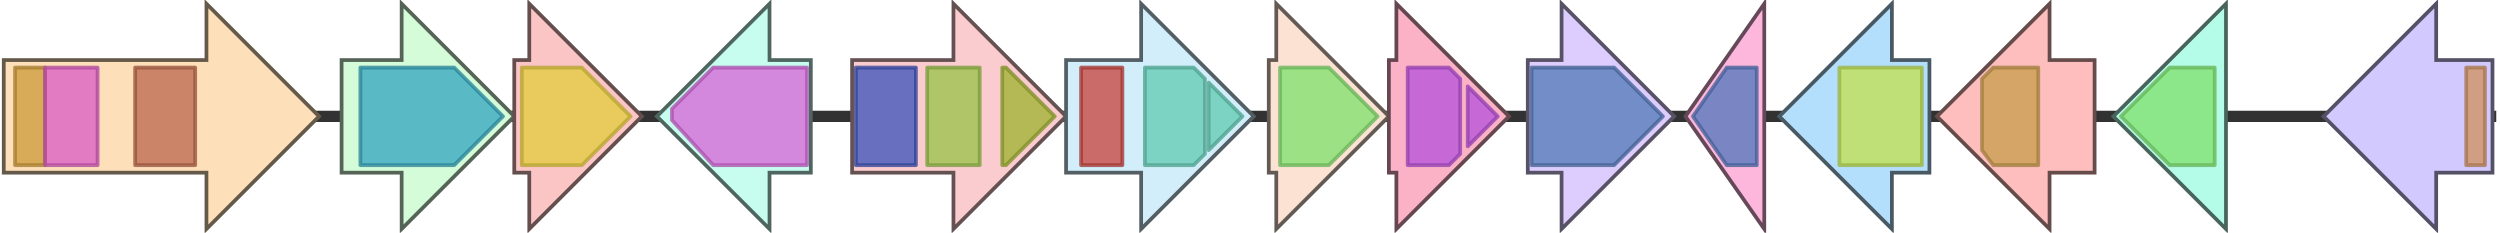 <svg version="1.1" baseProfile="full" xmlns="http://www.w3.org/2000/svg" width="666" height="62">
	<line x1="1" y1="31" x2="665" y2="31" style="stroke:rgb(50,50,50); stroke-width:3 "/>
	<g>
		<title>oxr</title>
		<polygon class="oxr" points="470,16 470,16 470,1 449,31 470,61 470,46 470,46" fill="rgb(253,183,220)" fill-opacity="1.0" stroke="rgb(101,73,88)" stroke-width="1" />
		<g>
			<title>PF00881</title>
			<polygon class="PF00881" points="451,31 460,18 468,18 468,44 460,44" stroke-linejoin="round" width="17" height="26" fill="rgb(79,118,187)" stroke="rgb(63,94,149)" stroke-width="1" opacity="0.75" />
		</g>
	</g>
	<g>
		<title>trn</title>
		<polygon class="trn" points="514,16 504,16 504,1 474,31 504,61 504,46 514,46" fill="rgb(180,223,252)" fill-opacity="1.0" stroke="rgb(72,89,100)" stroke-width="1" />
		<g>
			<title>PF07690</title>
			<rect class="PF07690" x="490" y="18" stroke-linejoin="round" width="22" height="26" fill="rgb(193,224,74)" stroke="rgb(154,179,59)" stroke-width="1" opacity="0.75" />
		</g>
	</g>
	<g>
		<title>lig</title>
		<polygon class="lig" points="558,16 546,16 546,1 516,31 546,61 546,46 558,46" fill="rgb(254,190,189)" fill-opacity="1.0" stroke="rgb(101,76,75)" stroke-width="1" />
		<g>
			<title>PF13535</title>
			<polygon class="PF13535" points="528,21 531,18 543,18 543,44 531,44 528,40" stroke-linejoin="round" width="15" height="26" fill="rgb(197,156,74)" stroke="rgb(157,124,59)" stroke-width="1" opacity="0.75" />
		</g>
	</g>
	<g>
		<title>pah4</title>
		<polygon class="pah4" points="593,16 593,16 593,1 563,31 593,61 593,46 593,46" fill="rgb(181,252,232)" fill-opacity="1.0" stroke="rgb(72,100,92)" stroke-width="1" />
		<g>
			<title>PF00491</title>
			<polygon class="PF00491" points="565,31 578,18 590,18 590,44 578,44" stroke-linejoin="round" width="27" height="26" fill="rgb(126,224,107)" stroke="rgb(100,179,85)" stroke-width="1" opacity="0.75" />
		</g>
	</g>
	<g>
		<title>ctr</title>
		<polygon class="ctr" points="664,16 649,16 649,1 619,31 649,61 649,46 664,46" fill="rgb(210,201,254)" fill-opacity="1.0" stroke="rgb(84,80,101)" stroke-width="1" />
		<g>
			<title>PF13560</title>
			<rect class="PF13560" x="657" y="18" stroke-linejoin="round" width="5" height="26" fill="rgb(207,145,90)" stroke="rgb(165,116,72)" stroke-width="1" opacity="0.75" />
		</g>
	</g>
	<g>
		<title>psr</title>
		<polygon class="psr" points="1,16 55,16 55,1 85,31 55,61 55,46 1,46" fill="rgb(253,223,185)" fill-opacity="1.0" stroke="rgb(101,89,74)" stroke-width="1" />
		<g>
			<title>PF00486</title>
			<rect class="PF00486" x="4" y="18" stroke-linejoin="round" width="8" height="26" fill="rgb(204,153,57)" stroke="rgb(163,122,45)" stroke-width="1" opacity="0.75" />
		</g>
		<g>
			<title>PF03704</title>
			<rect class="PF03704" x="12" y="18" stroke-linejoin="round" width="14" height="26" fill="rgb(217,89,196)" stroke="rgb(173,71,156)" stroke-width="1" opacity="0.75" />
		</g>
		<g>
			<title>PF13191</title>
			<rect class="PF13191" x="36" y="18" stroke-linejoin="round" width="16" height="26" fill="rgb(186,102,77)" stroke="rgb(148,81,61)" stroke-width="1" opacity="0.75" />
		</g>
	</g>
	<g>
		<title>atr</title>
		<polygon class="atr" points="91,16 107,16 107,1 137,31 107,61 107,46 91,46" fill="rgb(213,252,217)" fill-opacity="1.0" stroke="rgb(85,100,86)" stroke-width="1" />
		<g>
			<title>PF00202</title>
			<polygon class="PF00202" points="96,18 121,18 134,31 121,44 96,44" stroke-linejoin="round" width="40" height="26" fill="rgb(49,163,189)" stroke="rgb(39,130,151)" stroke-width="1" opacity="0.75" />
		</g>
	</g>
	<g>
		<title>akr</title>
		<polygon class="akr" points="137,16 141,16 141,1 171,31 141,61 141,46 137,46" fill="rgb(252,197,197)" fill-opacity="1.0" stroke="rgb(100,78,78)" stroke-width="1" />
		<g>
			<title>PF00248</title>
			<polygon class="PF00248" points="139,18 155,18 168,31 168,31 155,44 139,44" stroke-linejoin="round" width="29" height="26" fill="rgb(225,205,58)" stroke="rgb(180,164,46)" stroke-width="1" opacity="0.75" />
		</g>
	</g>
	<g>
		<title>hmt</title>
		<polygon class="hmt" points="216,16 205,16 205,1 175,31 205,61 205,46 216,46" fill="rgb(198,253,238)" fill-opacity="1.0" stroke="rgb(79,101,95)" stroke-width="1" />
		<g>
			<title>PF00464</title>
			<polygon class="PF00464" points="179,29 190,18 215,18 215,44 190,44 179,32" stroke-linejoin="round" width="36" height="26" fill="rgb(215,97,215)" stroke="rgb(172,77,172)" stroke-width="1" opacity="0.75" />
		</g>
	</g>
	<g>
		<title>ceaS3</title>
		<polygon class="ceaS3" points="227,16 254,16 254,1 284,31 254,61 254,46 227,46" fill="rgb(251,204,207)" fill-opacity="1.0" stroke="rgb(100,81,82)" stroke-width="1" />
		<g>
			<title>PF02776</title>
			<rect class="PF02776" x="228" y="18" stroke-linejoin="round" width="16" height="26" fill="rgb(55,81,185)" stroke="rgb(44,64,148)" stroke-width="1" opacity="0.75" />
		</g>
		<g>
			<title>PF00205</title>
			<rect class="PF00205" x="247" y="18" stroke-linejoin="round" width="14" height="26" fill="rgb(149,194,69)" stroke="rgb(119,155,55)" stroke-width="1" opacity="0.75" />
		</g>
		<g>
			<title>PF02775</title>
			<polygon class="PF02775" points="267,18 268,18 281,31 281,31 268,44 267,44" stroke-linejoin="round" width="14" height="26" fill="rgb(156,179,45)" stroke="rgb(124,143,36)" stroke-width="1" opacity="0.75" />
		</g>
	</g>
	<g>
		<title>bls3</title>
		<polygon class="bls3" points="284,16 304,16 304,1 334,31 304,61 304,46 284,46" fill="rgb(209,238,250)" fill-opacity="1.0" stroke="rgb(83,95,100)" stroke-width="1" />
		<g>
			<title>PF13537</title>
			<rect class="PF13537" x="288" y="18" stroke-linejoin="round" width="11" height="26" fill="rgb(200,63,57)" stroke="rgb(160,50,45)" stroke-width="1" opacity="0.75" />
		</g>
		<g>
			<title>PF00733</title>
			<polygon class="PF00733" points="305,18 318,18 321,21 321,41 318,44 305,44" stroke-linejoin="round" width="16" height="26" fill="rgb(97,201,176)" stroke="rgb(77,160,140)" stroke-width="1" opacity="0.75" />
		</g>
		<g>
			<title>PF00733</title>
			<polygon class="PF00733" points="322,22 331,31 322,40" stroke-linejoin="round" width="10" height="26" fill="rgb(97,201,176)" stroke="rgb(77,160,140)" stroke-width="1" opacity="0.75" />
		</g>
	</g>
	<g>
		<title>pah3</title>
		<polygon class="pah3" points="338,16 340,16 340,1 370,31 340,61 340,46 338,46" fill="rgb(251,226,211)" fill-opacity="1.0" stroke="rgb(100,90,84)" stroke-width="1" />
		<g>
			<title>PF00491</title>
			<polygon class="PF00491" points="341,18 354,18 367,31 354,44 341,44" stroke-linejoin="round" width="27" height="26" fill="rgb(126,224,107)" stroke="rgb(100,179,85)" stroke-width="1" opacity="0.75" />
		</g>
	</g>
	<g>
		<title>cas3</title>
		<polygon class="cas3" points="370,16 372,16 372,1 402,31 372,61 372,46 370,46" fill="rgb(252,178,198)" fill-opacity="1.0" stroke="rgb(100,71,79)" stroke-width="1" />
		<g>
			<title>PF02668</title>
			<polygon class="PF02668" points="375,18 386,18 389,21 389,41 386,44 375,44" stroke-linejoin="round" width="14" height="26" fill="rgb(180,79,217)" stroke="rgb(144,63,173)" stroke-width="1" opacity="0.75" />
		</g>
		<g>
			<title>PF02668</title>
			<polygon class="PF02668" points="391,23 399,31 399,31 391,39" stroke-linejoin="round" width="8" height="26" fill="rgb(180,79,217)" stroke="rgb(144,63,173)" stroke-width="1" opacity="0.75" />
		</g>
	</g>
	<g>
		<title>oat3</title>
		<polygon class="oat3" points="407,16 416,16 416,1 446,31 416,61 416,46 407,46" fill="rgb(220,205,254)" fill-opacity="1.0" stroke="rgb(87,82,101)" stroke-width="1" />
		<g>
			<title>PF01960</title>
			<polygon class="PF01960" points="408,18 430,18 443,31 430,44 408,44" stroke-linejoin="round" width="38" height="26" fill="rgb(81,120,181)" stroke="rgb(64,95,144)" stroke-width="1" opacity="0.75" />
		</g>
	</g>
</svg>
